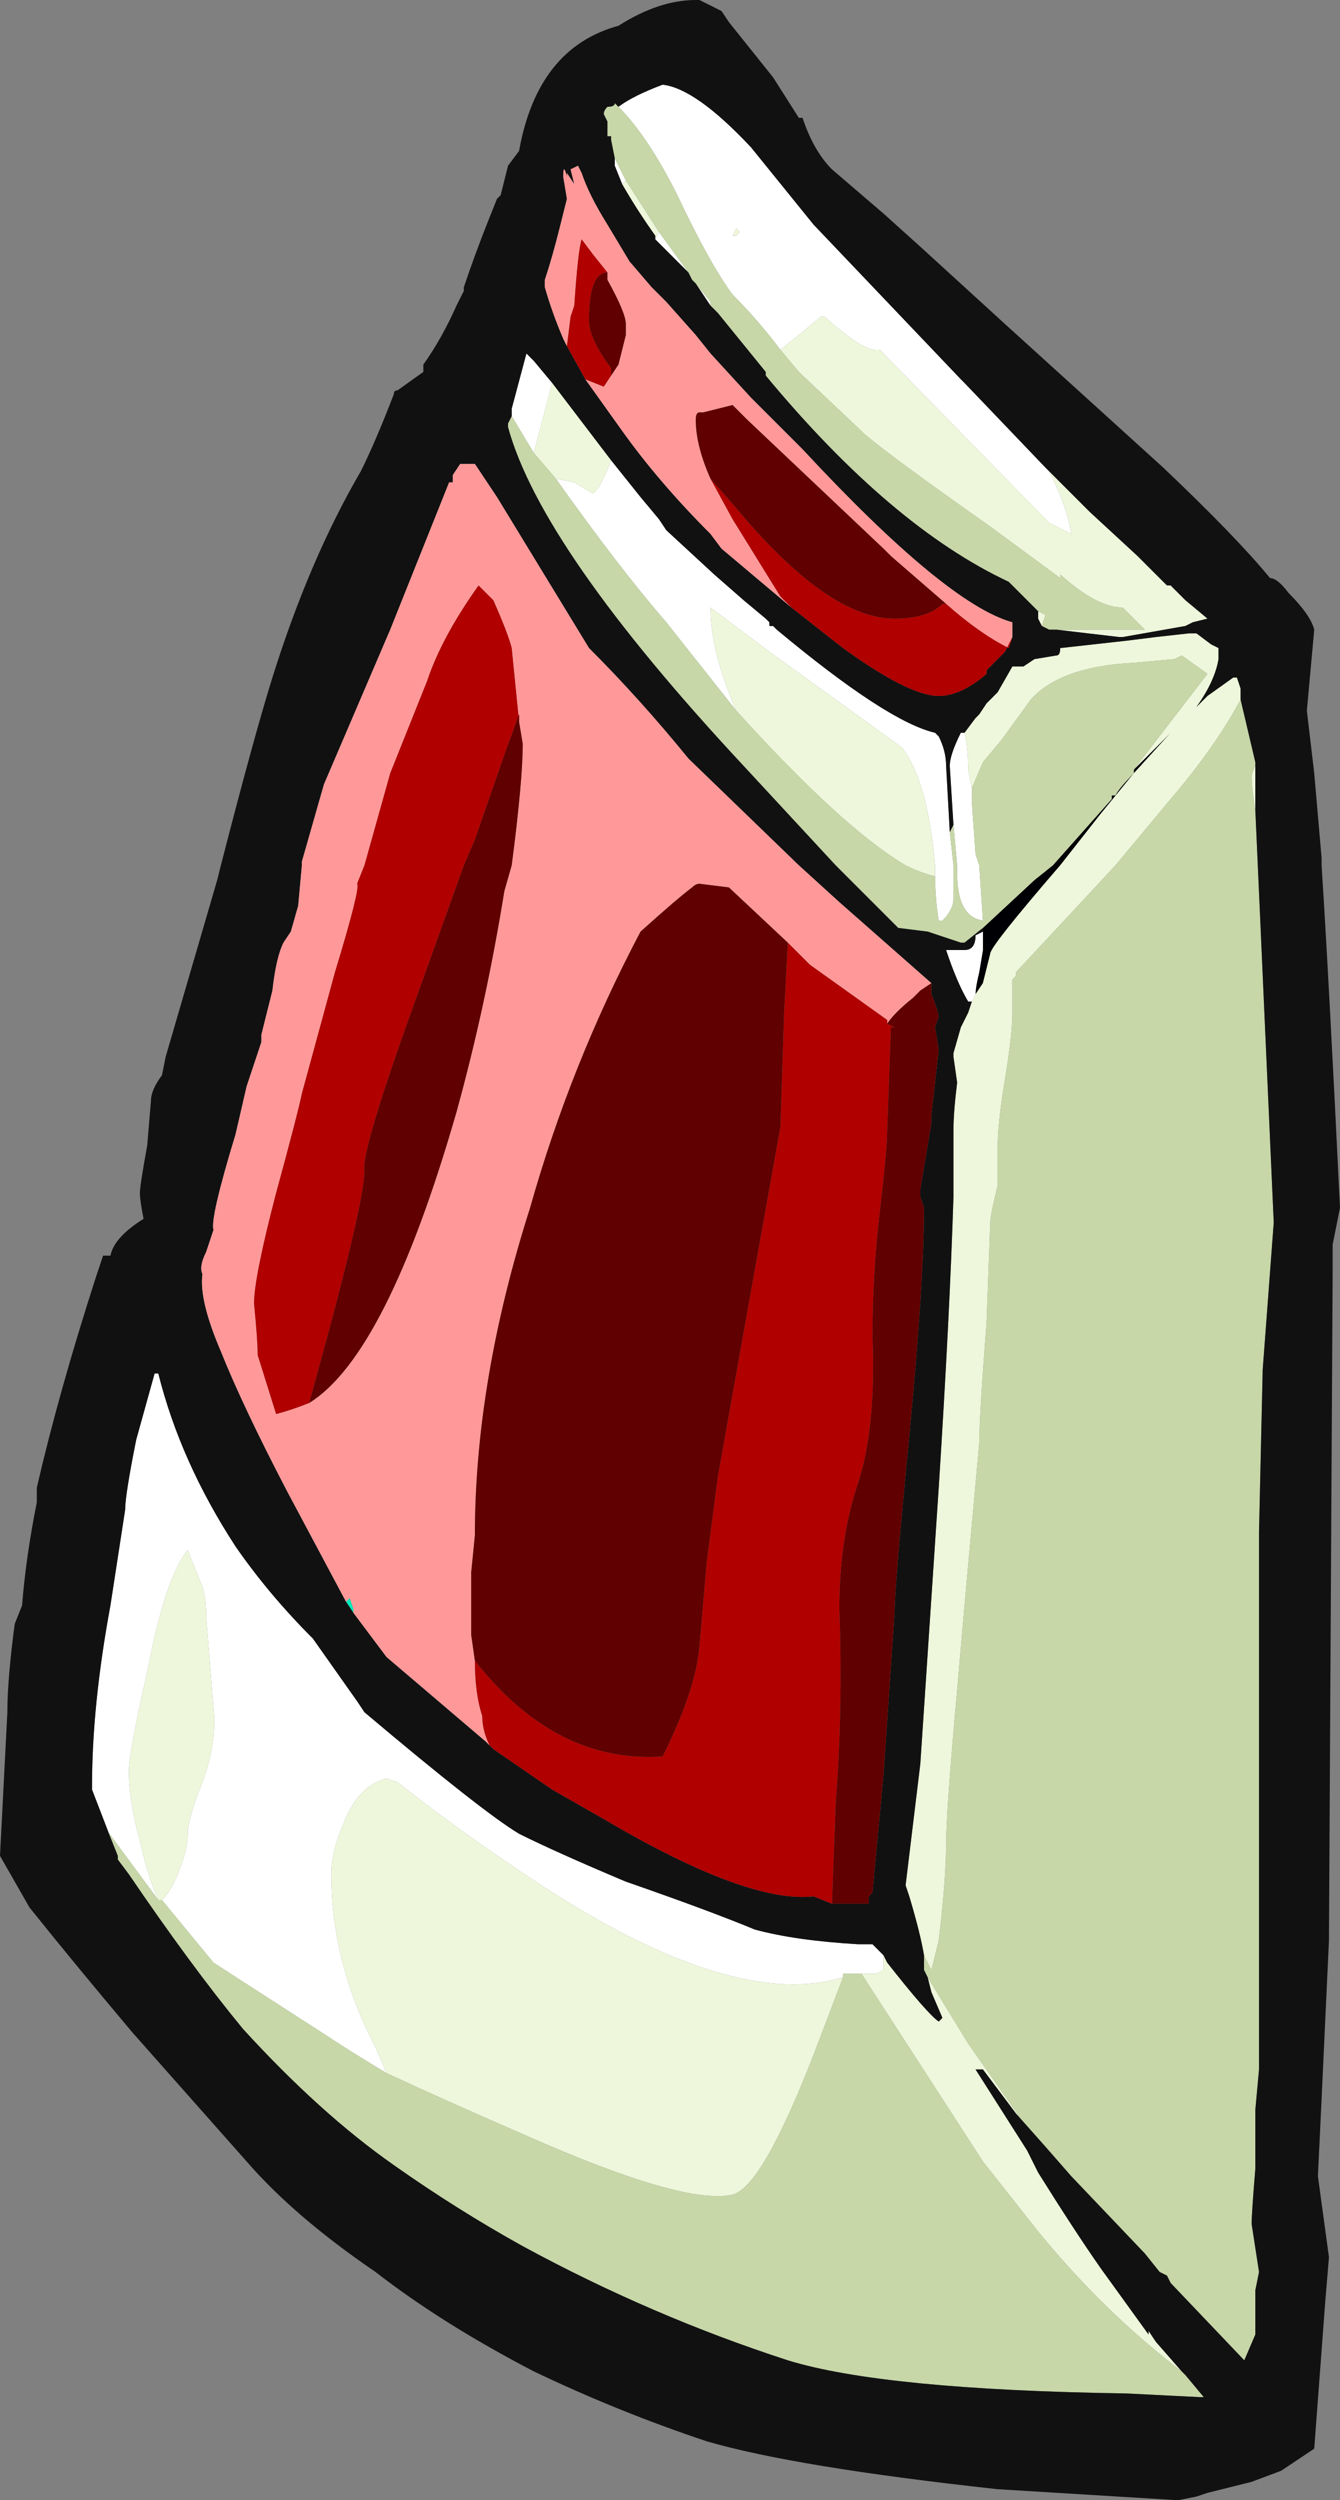 <?xml version="1.0" encoding="UTF-8" standalone="no"?>
<svg xmlns:ffdec="https://www.free-decompiler.com/flash" xmlns:xlink="http://www.w3.org/1999/xlink" ffdec:objectType="frame" height="237.65px" width="127.4px" xmlns="http://www.w3.org/2000/svg">
  <rect width="100%" height="100%" fill="#808080" stroke="none"/>
  <g transform="matrix(1.0, 0.0, 0.0, 1.0, 88.9, 31.15)">
    <use ffdec:characterId="898" height="33.95" transform="matrix(7.0, 0.0, 0.0, 7.0, -88.9, -31.15)" width="18.2" xlink:href="#shape0"/>
  </g>
  <defs>
    <g id="shape0" transform="matrix(1.0, 0.0, 0.0, 1.0, 12.7, 4.45)">
      <path d="M2.7 6.0 L3.2 5.5 2.7 6.05 2.25 6.6 1.7 7.3 Q0.75 8.4 0.75 8.5 L0.65 8.9 0.55 9.05 Q0.55 8.95 0.6 8.75 L0.65 8.45 0.65 8.15 1.35 7.5 1.6 7.3 2.4 6.4 2.4 6.35 2.45 6.35 Q2.5 6.25 2.7 6.05 L2.7 6.0 M3.55 5.2 L3.55 5.2" fill="#000004" fill-rule="evenodd" stroke="none"/>
      <path d="M-4.3 -3.0 Q-4.1 -3.15 -3.7 -3.3 -3.25 -3.25 -2.5 -2.45 L-1.65 -1.4 0.35 0.7 0.4 0.75 1.5 1.9 1.55 1.95 Q1.8 2.45 1.85 2.8 L1.55 2.65 -0.75 0.3 Q-0.95 0.35 -1.5 -0.15 L-1.55 -0.15 Q-1.85 0.1 -2.1 0.3 -2.4 -0.1 -2.75 -0.45 -3.05 -0.85 -3.5 -1.8 -3.9 -2.6 -4.3 -3.0 M-3.05 -0.3 L-3.25 -0.6 -3.05 -0.35 -3.05 -0.3 M-3.35 -0.75 L-3.8 -1.2 -3.75 -1.3 -3.35 -0.75 M-4.25 -1.95 L-4.35 -2.2 -4.35 -2.3 -4.2 -2.0 -4.25 -1.95 M-2.7 -1.35 L-2.75 -1.25 -2.7 -1.25 -2.65 -1.3 -2.7 -1.35 M-5.75 1.2 L-5.75 1.1 -5.55 0.35 -5.45 0.45 -5.2 0.75 -5.45 1.7 -5.75 1.2 M-4.4 1.8 L-4.0 2.3 -3.75 2.6 -3.65 2.75 -3.0 3.35 -2.6 3.7 -2.3 3.95 -2.25 4.0 -2.25 4.05 -2.2 4.05 -2.15 4.1 Q-0.65 5.35 0.0 5.5 L0.05 5.55 Q0.15 5.75 0.15 5.95 L0.2 6.85 0.25 7.3 0.25 7.75 Q0.25 7.9 0.1 8.05 L0.05 8.05 Q0.0 7.75 0.0 7.4 L0.0 7.3 Q-0.1 6.15 -0.45 5.7 L-2.25 4.4 -3.05 3.8 Q-3.05 4.4 -2.7 5.2 L-3.65 4.0 Q-4.3 3.25 -5.15 2.05 L-4.9 2.1 -4.65 2.25 Q-4.55 2.2 -4.4 1.8 M0.25 6.75 L0.2 5.95 Q0.2 5.8 0.35 5.5 L0.4 5.5 Q0.45 5.7 0.45 6.0 L0.5 6.25 0.5 6.45 0.55 7.15 0.6 7.3 0.65 8.05 Q0.3 8.0 0.3 7.4 L0.3 7.3 0.25 6.75 M-11.2 20.5 L-11.45 19.85 -11.45 19.8 Q-11.45 18.7 -11.2 17.35 L-11.0 16.05 Q-11.0 15.85 -10.85 15.1 L-10.6 14.2 -10.55 14.2 Q-10.25 15.4 -9.5 16.55 -9.05 17.2 -8.45 17.8 L-7.85 18.65 -7.75 18.8 Q-6.15 20.15 -5.65 20.45 -5.15 20.7 -4.2 21.1 -3.05 21.5 -2.45 21.75 -1.9 21.9 -1.05 21.95 L-0.85 21.95 Q-0.8 22.0 -0.7 22.1 L-0.7 22.3 -0.8 22.35 -1.0 22.35 -1.25 22.35 -1.25 22.4 -1.45 22.45 Q-2.95 22.75 -5.5 21.05 -6.55 20.35 -7.3 19.75 L-7.45 19.7 Q-7.85 19.8 -8.05 20.35 -8.2 20.7 -8.2 21.0 -8.2 22.2 -7.6 23.35 L-7.45 23.7 Q-7.95 23.4 -8.25 23.2 L-9.8 22.2 -10.5 21.35 Q-10.35 21.2 -10.25 20.9 -10.15 20.65 -10.15 20.45 -10.15 20.25 -9.95 19.75 -9.75 19.2 -9.8 18.75 L-9.9 17.5 Q-9.9 17.25 -9.95 17.1 L-10.15 16.6 Q-10.45 16.95 -10.7 18.25 -10.95 19.35 -10.95 19.6 -10.95 20.0 -10.8 20.55 -10.7 21.0 -10.55 21.35 L-11.25 20.4 -11.2 20.5 M0.5 9.15 L0.45 9.15 Q0.3 8.9 0.15 8.45 L0.4 8.45 Q0.55 8.45 0.55 8.25 L0.65 8.2 0.65 8.15 0.65 8.45 0.6 8.75 Q0.55 8.95 0.55 9.05 L0.5 9.15" fill="#ffffff" fill-rule="evenodd" stroke="none"/>
      <path d="M-2.1 0.3 Q-1.85 0.1 -1.55 -0.15 L-1.5 -0.15 Q-0.95 0.35 -0.75 0.3 L1.55 2.65 1.85 2.8 Q1.8 2.45 1.55 1.95 L2.1 2.5 2.75 3.1 3.15 3.5 3.2 3.5 3.4 3.7 3.7 3.95 3.5 4.0 3.4 4.05 2.55 4.2 2.5 4.2 1.65 4.1 1.55 4.1 Q2.1 4.1 2.85 4.1 L2.55 3.8 Q2.2 3.8 1.7 3.35 L1.7 3.4 0.75 2.7 Q-0.6 1.75 -0.95 1.45 L-1.85 0.6 -2.1 0.3 M1.45 4.05 L1.4 3.95 1.4 3.85 1.5 3.9 1.45 4.05 M-3.8 -1.2 L-3.8 -1.25 Q-4.05 -1.6 -4.25 -1.95 L-4.2 -2.0 -3.75 -1.3 -3.8 -1.2 M-2.7 -1.35 L-2.65 -1.3 -2.7 -1.25 -2.75 -1.25 -2.7 -1.35 M-5.45 1.7 L-5.2 0.75 -4.4 1.8 Q-4.55 2.2 -4.65 2.25 L-4.9 2.1 -5.15 2.05 -5.45 1.7 M0.4 5.5 L0.55 5.3 0.6 5.25 0.7 5.1 0.85 4.95 1.05 4.6 1.2 4.6 1.35 4.5 1.65 4.45 Q1.7 4.45 1.7 4.35 L2.6 4.25 3.0 4.2 3.45 4.15 3.55 4.15 3.75 4.3 3.85 4.35 3.85 4.5 Q3.8 4.8 3.55 5.15 L3.7 5.0 4.05 4.75 4.1 4.75 4.15 4.9 4.15 5.05 Q3.8 5.7 3.2 6.4 L2.45 7.3 1.8 8.0 1.1 8.75 1.1 8.8 1.05 8.85 1.05 9.3 Q1.05 9.6 0.95 10.2 0.85 10.8 0.85 11.15 L0.85 11.65 Q0.75 12.05 0.75 12.15 L0.7 13.5 Q0.6 14.8 0.6 15.15 L0.4 17.35 0.3 18.5 Q0.15 20.15 0.15 20.6 0.15 21.05 0.05 21.9 L-0.05 22.3 -0.15 22.1 Q-0.2 21.8 -0.35 21.3 L-0.4 21.15 -0.2 19.5 0.05 15.75 Q0.2 13.4 0.25 11.8 L0.25 10.9 Q0.25 10.65 0.3 10.25 L0.25 9.9 0.25 9.85 0.35 9.5 0.45 9.3 0.5 9.15 0.55 9.05 0.65 8.9 0.75 8.5 Q0.75 8.4 1.7 7.3 L2.25 6.6 2.7 6.05 3.2 5.5 2.7 6.0 3.7 4.7 3.35 4.45 3.25 4.5 2.7 4.55 Q1.7 4.6 1.3 5.05 L0.9 5.6 0.65 5.9 0.5 6.25 0.45 6.0 Q0.45 5.7 0.4 5.5 M4.35 5.95 L4.35 6.55 Q4.3 6.25 4.3 6.1 4.3 6.05 4.35 5.95 M1.1 24.25 L0.65 23.65 0.55 23.65 1.25 24.75 1.4 25.05 Q1.9 25.85 2.25 26.35 L2.9 27.25 2.9 27.2 3.0 27.35 3.35 27.75 Q2.3 26.95 1.4 25.85 L0.65 24.9 -1.0 22.35 -0.8 22.35 -0.7 22.3 -0.7 22.1 -0.65 22.2 Q-0.1 22.9 0.05 23.0 L0.1 22.95 -0.05 22.6 -0.1 22.4 0.45 23.3 1.15 24.3 1.1 24.25 M-2.7 5.2 Q-3.05 4.4 -3.05 3.8 L-2.25 4.4 -0.45 5.7 Q-0.1 6.15 0.0 7.3 L0.0 7.4 0.0 7.45 Q-0.2 7.4 -0.4 7.3 -1.25 6.8 -2.7 5.2 M-10.55 21.35 Q-10.7 21.0 -10.8 20.55 -10.95 20.0 -10.95 19.6 -10.95 19.35 -10.7 18.25 -10.45 16.95 -10.15 16.6 L-9.95 17.1 Q-9.9 17.25 -9.9 17.5 L-9.8 18.75 Q-9.75 19.2 -9.95 19.75 -10.15 20.25 -10.15 20.45 -10.15 20.65 -10.25 20.9 -10.35 21.2 -10.5 21.35 L-10.55 21.35 M-7.45 23.7 L-7.6 23.35 Q-8.2 22.2 -8.2 21.0 -8.2 20.7 -8.05 20.35 -7.85 19.8 -7.45 19.7 L-7.3 19.75 Q-6.55 20.35 -5.5 21.05 -2.95 22.75 -1.45 22.45 L-1.25 22.4 -1.65 23.45 Q-2.35 25.25 -2.75 25.35 -3.4 25.5 -5.55 24.55 -6.7 24.05 -7.45 23.7 M3.55 5.2 L3.55 5.2" fill="#eef7db" fill-rule="evenodd" stroke="none"/>
      <path d="M-4.3 -3.0 Q-3.9 -2.6 -3.5 -1.8 -3.05 -0.85 -2.75 -0.45 -2.4 -0.1 -2.1 0.3 L-1.85 0.6 -0.95 1.45 Q-0.6 1.75 0.75 2.7 L1.7 3.4 1.7 3.35 Q2.2 3.8 2.55 3.8 L2.85 4.1 Q2.1 4.1 1.55 4.1 L1.45 4.05 1.5 3.9 1.4 3.85 1.0 3.45 Q-0.6 2.7 -2.3 0.65 L-2.3 0.6 -2.95 -0.2 -3.05 -0.3 -3.05 -0.35 -3.25 -0.6 -3.3 -0.65 -3.35 -0.75 -3.75 -1.3 -4.2 -2.0 -4.35 -2.3 -4.4 -2.55 -4.4 -2.6 -4.45 -2.6 -4.45 -2.8 -4.5 -2.9 Q-4.5 -2.95 -4.45 -3.0 -4.35 -3.0 -4.35 -3.05 L-4.3 -3.0 M-5.75 1.2 L-5.45 1.7 -5.15 2.05 Q-4.3 3.25 -3.65 4.0 L-2.7 5.2 Q-1.25 6.8 -0.4 7.3 -0.2 7.4 0.0 7.45 L0.0 7.4 Q0.0 7.75 0.05 8.05 L0.1 8.05 Q0.25 7.9 0.25 7.75 L0.25 7.3 0.2 6.85 0.25 6.75 0.3 7.3 0.3 7.4 Q0.3 8.0 0.65 8.05 L0.6 7.3 0.55 7.15 0.5 6.45 0.5 6.25 0.65 5.9 0.9 5.6 1.3 5.05 Q1.7 4.6 2.7 4.55 L3.25 4.5 3.35 4.45 3.7 4.7 2.7 6.0 2.7 6.05 Q2.5 6.25 2.45 6.35 L2.4 6.35 2.4 6.4 1.6 7.3 1.35 7.5 0.65 8.15 0.4 8.35 0.35 8.35 -0.1 8.2 -0.5 8.15 -1.35 7.3 -2.6 5.95 Q-5.35 3.0 -5.8 1.35 L-5.8 1.3 -5.75 1.2 M4.15 5.05 L4.35 5.9 4.35 5.95 Q4.3 6.05 4.3 6.1 4.3 6.25 4.35 6.55 L4.6 12.15 4.45 14.15 4.4 16.35 4.4 23.65 4.35 24.2 4.35 25.0 Q4.3 25.6 4.3 25.75 L4.4 26.4 4.35 26.65 4.35 27.25 4.2 27.6 3.2 26.55 3.15 26.45 3.05 26.4 2.85 26.15 1.85 25.1 1.5 24.7 1.1 24.25 1.15 24.3 0.45 23.3 -0.1 22.4 -0.15 22.3 -0.15 22.1 -0.05 22.3 0.05 21.9 Q0.15 21.05 0.15 20.6 0.15 20.15 0.3 18.5 L0.4 17.35 0.6 15.15 Q0.6 14.8 0.7 13.5 L0.75 12.15 Q0.75 12.05 0.85 11.65 L0.85 11.15 Q0.85 10.8 0.95 10.2 1.05 9.6 1.05 9.3 L1.05 8.85 1.1 8.8 1.1 8.75 1.8 8.0 2.45 7.3 3.2 6.4 Q3.8 5.7 4.15 5.05 M3.35 27.75 L3.4 27.8 3.65 28.1 3.6 28.1 2.6 28.05 Q-0.7 28.0 -2.0 27.6 -3.85 27.0 -5.6 26.05 -6.5 25.55 -7.35 24.95 -8.35 24.25 -9.4 23.1 -10.1 22.25 -10.95 21.0 L-11.1 20.8 -11.1 20.75 -11.2 20.5 -11.25 20.4 -10.55 21.35 -10.5 21.35 -9.8 22.2 -8.25 23.2 Q-7.95 23.4 -7.45 23.7 -6.7 24.05 -5.55 24.55 -3.4 25.5 -2.75 25.35 -2.35 25.25 -1.65 23.45 L-1.25 22.4 -1.25 22.35 -1.0 22.35 0.65 24.9 1.4 25.85 Q2.3 26.95 3.35 27.75 M1.45 4.3 L1.45 4.3" fill="#c7d7a8" fill-rule="evenodd" stroke="none"/>
      <path d="M-7.9 17.45 L-8.0 17.3 -7.95 17.25 -7.9 17.4 -7.9 17.45" fill="#00eabb" fill-rule="evenodd" stroke="none"/>
      <path d="M-5.95 -1.75 L-5.9 -1.8 -5.8 -2.2 -5.65 -2.4 Q-5.4 -3.8 -4.3 -4.1 -3.75 -4.45 -3.25 -4.45 L-3.2 -4.45 -2.9 -4.3 -2.8 -4.15 -2.2 -3.4 -1.85 -2.85 -1.8 -2.85 Q-1.65 -2.4 -1.4 -2.15 L-0.7 -1.55 -0.2 -1.1 0.95 -0.05 3.1 1.9 Q4.1 2.85 4.55 3.4 4.65 3.4 4.8 3.6 5.1 3.9 5.15 4.1 L5.05 5.2 5.15 6.05 5.25 7.2 5.25 7.3 Q5.35 8.85 5.5 11.95 L5.4 12.45 5.4 12.85 5.35 21.9 5.25 24.05 5.2 25.1 5.35 26.2 5.3 26.8 5.15 28.8 4.7 29.1 4.3 29.25 3.7 29.4 3.55 29.45 3.3 29.5 0.85 29.35 Q-1.9 29.05 -3.1 28.7 -4.3 28.3 -5.45 27.75 -6.7 27.1 -7.6 26.4 -8.7 25.65 -9.35 24.9 L-10.9 23.15 Q-11.7 22.2 -12.3 21.45 L-12.7 20.75 -12.6 18.8 Q-12.6 18.35 -12.5 17.6 L-12.4 17.35 Q-12.35 16.7 -12.2 15.95 L-12.2 15.75 Q-11.9 14.45 -11.4 12.9 L-11.3 12.6 -11.2 12.6 Q-11.15 12.35 -10.75 12.1 -10.8 11.85 -10.8 11.75 -10.8 11.65 -10.7 11.1 L-10.65 10.5 Q-10.65 10.35 -10.5 10.15 L-10.45 9.9 -9.75 7.5 -9.7 7.3 Q-9.25 5.55 -9.0 4.75 -8.5 3.15 -7.8 1.95 -7.6 1.55 -7.35 0.9 -7.35 0.85 -7.3 0.85 L-6.95 0.6 Q-6.95 0.55 -6.95 0.5 -6.7 0.15 -6.5 -0.3 L-6.4 -0.5 -6.4 -0.55 Q-6.25 -1.0 -6.05 -1.5 L-5.95 -1.75 M1.55 1.95 L1.5 1.9 0.4 0.75 0.35 0.7 -1.65 -1.4 -2.5 -2.45 Q-3.25 -3.25 -3.7 -3.3 -4.1 -3.15 -4.3 -3.0 L-4.35 -3.05 Q-4.35 -3.0 -4.45 -3.0 -4.5 -2.95 -4.5 -2.9 L-4.45 -2.8 -4.45 -2.6 -4.4 -2.6 -4.4 -2.55 -4.35 -2.3 -4.35 -2.2 -4.25 -1.95 Q-4.05 -1.6 -3.8 -1.25 L-3.8 -1.2 -3.35 -0.75 -3.3 -0.65 -3.25 -0.6 -3.05 -0.3 -2.95 -0.2 -2.3 0.6 -2.3 0.65 Q-0.6 2.7 1.0 3.45 L1.4 3.85 1.4 3.95 1.45 4.05 1.55 4.1 1.65 4.1 2.5 4.2 2.55 4.2 3.4 4.05 3.5 4.0 3.7 3.95 3.4 3.7 3.2 3.5 3.15 3.5 2.75 3.1 2.1 2.5 1.55 1.95 M1.05 4.2 L1.05 4.0 Q0.15 3.75 -1.8 1.65 L-2.5 0.95 -3.05 0.35 -3.25 0.1 -3.65 -0.35 -3.85 -0.55 -4.15 -0.9 -4.45 -1.4 Q-4.7 -1.8 -4.8 -2.1 L-4.85 -2.2 -4.95 -2.15 -4.9 -1.95 -5.0 -2.1 -5.0 -2.05 Q-5.05 -2.25 -5.05 -2.05 L-5.0 -1.75 -5.1 -1.35 Q-5.2 -0.95 -5.3 -0.65 L-5.3 -0.55 Q-5.2 -0.2 -5.05 0.15 L-5.0 0.25 -4.75 0.7 -4.25 1.4 Q-3.75 2.1 -3.05 2.8 L-2.9 3.0 -1.95 3.8 -1.25 4.35 Q-0.35 5.0 0.05 5.0 0.35 5.0 0.7 4.7 L0.7 4.65 0.95 4.4 1.05 4.2 M-5.2 0.75 L-5.45 0.45 -5.55 0.35 -5.75 1.1 -5.75 1.2 -5.8 1.3 -5.8 1.35 Q-5.35 3.0 -2.6 5.95 L-1.35 7.3 -0.5 8.15 -0.1 8.2 0.35 8.35 0.4 8.35 0.65 8.15 0.65 8.2 0.55 8.25 Q0.55 8.45 0.4 8.45 L0.15 8.45 Q0.3 8.9 0.45 9.15 L0.5 9.15 0.45 9.3 0.35 9.5 0.25 9.85 0.25 9.9 0.3 10.25 Q0.25 10.65 0.25 10.9 L0.25 11.8 Q0.2 13.4 0.05 15.75 L-0.2 19.5 -0.4 21.15 -0.35 21.3 Q-0.2 21.8 -0.15 22.1 L-0.15 22.3 -0.1 22.4 -0.05 22.6 0.1 22.95 0.05 23.0 Q-0.1 22.9 -0.65 22.2 L-0.7 22.1 Q-0.8 22.0 -0.85 21.95 L-1.05 21.95 Q-1.9 21.9 -2.45 21.75 -3.05 21.5 -4.2 21.1 -5.15 20.7 -5.65 20.45 -6.15 20.15 -7.75 18.8 L-7.85 18.65 -8.45 17.8 Q-9.05 17.2 -9.5 16.55 -10.25 15.4 -10.55 14.2 L-10.6 14.2 -10.85 15.1 Q-11.0 15.85 -11.0 16.05 L-11.2 17.35 Q-11.45 18.7 -11.45 19.8 L-11.45 19.85 -11.2 20.5 -11.1 20.75 -11.1 20.8 -10.95 21.0 Q-10.1 22.25 -9.4 23.1 -8.35 24.25 -7.35 24.95 -6.5 25.55 -5.6 26.05 -3.85 27.0 -2.0 27.6 -0.7 28.0 2.6 28.05 L3.6 28.1 3.65 28.1 3.4 27.8 3.35 27.75 3.0 27.35 2.9 27.2 2.9 27.25 2.25 26.35 Q1.9 25.85 1.4 25.05 L1.25 24.75 0.55 23.65 0.65 23.65 1.1 24.25 1.5 24.7 1.85 25.1 2.85 26.15 3.05 26.4 3.15 26.45 3.2 26.55 4.2 27.6 4.35 27.25 4.35 26.65 4.4 26.4 4.3 25.75 Q4.3 25.6 4.35 25.0 L4.35 24.2 4.4 23.65 4.4 16.35 4.45 14.15 4.6 12.15 4.35 6.55 4.35 5.95 4.35 5.9 4.15 5.05 4.15 4.9 4.1 4.75 4.05 4.75 3.7 5.0 3.55 5.15 Q3.8 4.8 3.85 4.5 L3.85 4.35 3.75 4.3 3.55 4.15 3.45 4.15 3.0 4.2 2.6 4.25 1.7 4.35 Q1.7 4.45 1.65 4.45 L1.35 4.5 1.2 4.6 1.05 4.6 0.85 4.95 0.7 5.1 0.6 5.25 0.55 5.3 0.4 5.5 0.35 5.5 Q0.2 5.8 0.2 5.95 L0.25 6.75 0.2 6.85 0.15 5.95 Q0.15 5.75 0.05 5.55 L0.0 5.5 Q-0.65 5.35 -2.15 4.1 L-2.2 4.05 -2.25 4.05 -2.25 4.0 -2.3 3.95 -2.6 3.7 -3.0 3.35 -3.65 2.75 -3.75 2.6 -4.0 2.3 -4.4 1.8 -5.2 0.75 M-0.05 8.9 L-1.3 7.8 -1.85 7.3 -3.35 5.85 Q-4.0 5.05 -4.7 4.35 L-5.95 2.3 -6.25 1.85 -6.45 1.85 -6.55 2.0 -6.55 2.1 -6.6 2.1 -7.4 4.1 -8.3 6.2 -8.6 7.25 -8.6 7.3 -8.65 7.85 -8.75 8.2 -8.85 8.35 Q-8.95 8.55 -9.0 9.0 L-9.15 9.6 -9.15 9.7 -9.35 10.3 -9.5 10.95 Q-9.85 12.1 -9.8 12.25 L-9.9 12.55 Q-10.0 12.75 -9.95 12.85 -10.0 13.2 -9.7 13.9 -9.4 14.65 -8.8 15.8 L-8.0 17.3 -7.9 17.45 -7.45 18.05 -6.1 19.2 -6.0 19.3 -5.2 19.85 -4.5 20.25 Q-2.55 21.4 -1.65 21.3 L-1.4 21.4 -0.9 21.4 -0.9 21.3 -0.85 21.25 -0.7 19.65 -0.55 17.45 Q-0.55 17.1 -0.35 15.05 -0.15 12.95 -0.15 11.95 L-0.2 11.8 -0.2 11.7 -0.05 10.8 -0.05 10.7 0.05 9.8 0.0 9.5 0.05 9.35 Q0.0 9.15 -0.05 9.05 L-0.05 8.9 M1.45 4.3 L1.45 4.3" fill="#111111" fill-rule="evenodd" stroke="none"/>
      <path d="M-5.0 0.25 L-5.05 0.15 Q-5.2 -0.2 -5.3 -0.55 L-5.3 -0.65 Q-5.2 -0.95 -5.1 -1.35 L-5.0 -1.75 -5.05 -2.05 Q-5.05 -2.25 -5.0 -2.05 L-5.0 -2.1 -4.9 -1.95 -4.95 -2.15 -4.85 -2.2 -4.8 -2.1 Q-4.7 -1.8 -4.45 -1.4 L-4.15 -0.9 -3.85 -0.55 -3.65 -0.35 -3.25 0.1 -3.05 0.35 -2.5 0.95 -1.8 1.65 Q0.15 3.75 1.05 4.0 L1.05 4.2 1.0 4.35 Q0.6 4.15 0.15 3.75 L-0.6 3.1 -0.7 3.0 -2.55 1.25 -2.75 1.05 -3.15 1.15 -3.2 1.15 Q-3.25 1.15 -3.25 1.25 -3.25 1.6 -3.05 2.05 L-2.75 2.6 -2.1 3.65 -1.95 3.8 -2.9 3.0 -3.05 2.8 Q-3.75 2.1 -4.25 1.4 L-4.75 0.7 -4.5 0.8 Q-4.4 0.65 -4.3 0.5 L-4.2 0.1 -4.2 -0.05 Q-4.2 -0.2 -4.45 -0.65 L-4.45 -0.75 -4.65 -1.0 -4.8 -1.2 Q-4.85 -1.05 -4.9 -0.3 L-4.95 -0.15 -5.0 0.25 M-5.65 5.35 L-5.75 4.35 Q-5.8 4.15 -6.0 3.7 L-6.2 3.5 Q-6.7 4.2 -6.9 4.8 L-7.4 6.05 -7.75 7.3 -7.85 7.55 Q-7.8 7.6 -8.15 8.75 L-8.6 10.4 Q-8.65 10.65 -8.95 11.75 -9.25 12.9 -9.25 13.25 -9.2 13.75 -9.2 13.95 L-8.95 14.75 Q-8.75 14.7 -8.5 14.6 -7.45 13.95 -6.5 10.65 -6.1 9.2 -5.85 7.65 L-5.75 7.3 Q-5.6 6.15 -5.6 5.65 L-5.65 5.35 M-8.0 17.3 L-8.8 15.8 Q-9.4 14.65 -9.7 13.9 -10.0 13.2 -9.95 12.85 -10.0 12.75 -9.9 12.55 L-9.8 12.25 Q-9.85 12.1 -9.5 10.95 L-9.35 10.3 -9.15 9.7 -9.15 9.6 -9.0 9.0 Q-8.95 8.55 -8.85 8.35 L-8.75 8.2 -8.65 7.85 -8.6 7.3 -8.6 7.25 -8.3 6.2 -7.4 4.1 -6.6 2.1 -6.55 2.1 -6.55 2.0 -6.45 1.85 -6.25 1.85 -5.95 2.3 -4.7 4.35 Q-4.0 5.05 -3.35 5.85 L-1.85 7.3 -1.3 7.8 -0.05 8.9 -0.2 9.0 Q-0.25 9.05 -0.3 9.1 -0.55 9.3 -0.65 9.45 L-0.65 9.4 -1.7 8.65 -2.0 8.35 -2.8 7.6 -3.2 7.55 Q-3.25 7.55 -3.3 7.6 -3.5 7.75 -4.0 8.2 -4.95 10.0 -5.5 11.95 -6.25 14.3 -6.25 16.4 L-6.3 16.9 -6.3 17.75 -6.25 18.1 Q-6.25 18.55 -6.15 18.85 -6.15 19.05 -6.05 19.25 L-6.1 19.2 -7.45 18.05 -7.9 17.45 -7.9 17.4 -7.95 17.25 -8.0 17.3" fill="#ff9999" fill-rule="evenodd" stroke="none"/>
      <path d="M1.05 4.2 L0.95 4.4 0.7 4.65 0.7 4.7 Q0.35 5.0 0.05 5.0 -0.35 5.0 -1.25 4.35 L-1.95 3.8 -2.1 3.65 -2.75 2.6 -3.05 2.05 -2.7 2.45 Q-1.45 3.95 -0.55 3.95 -0.1 3.95 0.1 3.75 L0.15 3.75 Q0.6 4.15 1.0 4.35 L1.05 4.2 M-4.75 0.7 L-5.0 0.25 -4.95 -0.15 -4.9 -0.3 Q-4.85 -1.05 -4.8 -1.2 L-4.65 -1.0 -4.45 -0.75 Q-4.7 -0.75 -4.7 -0.1 -4.7 0.15 -4.4 0.55 L-4.4 0.65 -4.3 0.5 Q-4.4 0.65 -4.5 0.8 L-4.75 0.7 M-5.65 5.35 L-5.65 5.25 -5.85 5.8 -6.25 6.95 -6.4 7.3 -7.1 9.25 Q-7.8 11.2 -7.75 11.45 -7.75 11.8 -8.2 13.5 L-8.5 14.6 Q-8.75 14.7 -8.95 14.75 L-9.2 13.95 Q-9.2 13.75 -9.25 13.25 -9.25 12.9 -8.95 11.75 -8.65 10.65 -8.6 10.4 L-8.15 8.75 Q-7.8 7.6 -7.85 7.55 L-7.75 7.3 -7.4 6.05 -6.9 4.8 Q-6.7 4.2 -6.2 3.5 L-6.0 3.7 Q-5.8 4.15 -5.75 4.35 L-5.65 5.35 M-1.4 21.4 L-1.65 21.3 Q-2.55 21.4 -4.5 20.25 L-5.2 19.85 -6.0 19.3 -6.1 19.2 -6.05 19.25 Q-6.15 19.05 -6.15 18.85 -6.25 18.55 -6.25 18.1 -5.15 19.5 -3.7 19.4 -3.25 18.5 -3.2 17.9 L-3.1 16.75 -2.95 15.6 -2.45 12.8 -2.1 10.85 -2.05 9.3 -2.0 8.35 -1.7 8.65 -0.65 9.4 -0.65 9.45 -0.55 9.5 -0.6 9.5 -0.65 10.9 Q-0.65 11.15 -0.75 12.0 -0.85 12.85 -0.85 13.7 -0.8 14.95 -1.05 15.7 -1.3 16.45 -1.3 17.4 -1.25 18.75 -1.35 20.05 L-1.4 21.4" fill="#b00000" fill-rule="evenodd" stroke="none"/>
      <path d="M-4.45 -0.75 L-4.45 -0.65 Q-4.2 -0.2 -4.2 -0.05 L-4.2 0.1 -4.3 0.5 -4.4 0.65 -4.4 0.55 Q-4.7 0.15 -4.7 -0.1 -4.7 -0.75 -4.45 -0.75 M-3.05 2.05 Q-3.25 1.6 -3.25 1.25 -3.25 1.15 -3.2 1.15 L-3.15 1.15 -2.75 1.05 -2.55 1.25 -0.7 3.0 -0.6 3.1 0.15 3.75 0.1 3.75 Q-0.1 3.95 -0.55 3.95 -1.45 3.95 -2.7 2.45 L-3.05 2.05 M-8.5 14.6 L-8.2 13.5 Q-7.75 11.8 -7.75 11.45 -7.8 11.2 -7.1 9.25 L-6.4 7.3 -6.25 6.95 -5.85 5.8 -5.65 5.25 -5.65 5.35 -5.6 5.65 Q-5.6 6.15 -5.75 7.3 L-5.85 7.65 Q-6.1 9.2 -6.5 10.65 -7.45 13.95 -8.5 14.6 M-0.05 8.9 L-0.05 9.05 Q0.0 9.15 0.05 9.35 L0.0 9.5 0.05 9.8 -0.05 10.7 -0.05 10.8 -0.2 11.7 -0.2 11.8 -0.15 11.95 Q-0.15 12.95 -0.35 15.05 -0.55 17.1 -0.55 17.45 L-0.7 19.65 -0.85 21.25 -0.9 21.3 -0.9 21.4 -1.4 21.4 -1.35 20.05 Q-1.25 18.75 -1.3 17.4 -1.3 16.45 -1.05 15.7 -0.8 14.95 -0.85 13.7 -0.85 12.85 -0.75 12.0 -0.65 11.15 -0.65 10.9 L-0.6 9.5 -0.55 9.5 -0.65 9.45 Q-0.55 9.3 -0.3 9.1 -0.25 9.05 -0.2 9.0 L-0.05 8.9 M-2.0 8.35 L-2.05 9.3 -2.1 10.85 -2.45 12.8 -2.95 15.6 -3.1 16.75 -3.2 17.9 Q-3.25 18.5 -3.7 19.4 -5.15 19.5 -6.25 18.1 L-6.3 17.75 -6.3 16.9 -6.25 16.4 Q-6.25 14.3 -5.5 11.95 -4.95 10.0 -4.0 8.2 -3.5 7.75 -3.3 7.6 -3.25 7.55 -3.2 7.55 L-2.8 7.6 -2.0 8.35" fill="#600000" fill-rule="evenodd" stroke="none"/>
    </g>
  </defs>
</svg>
